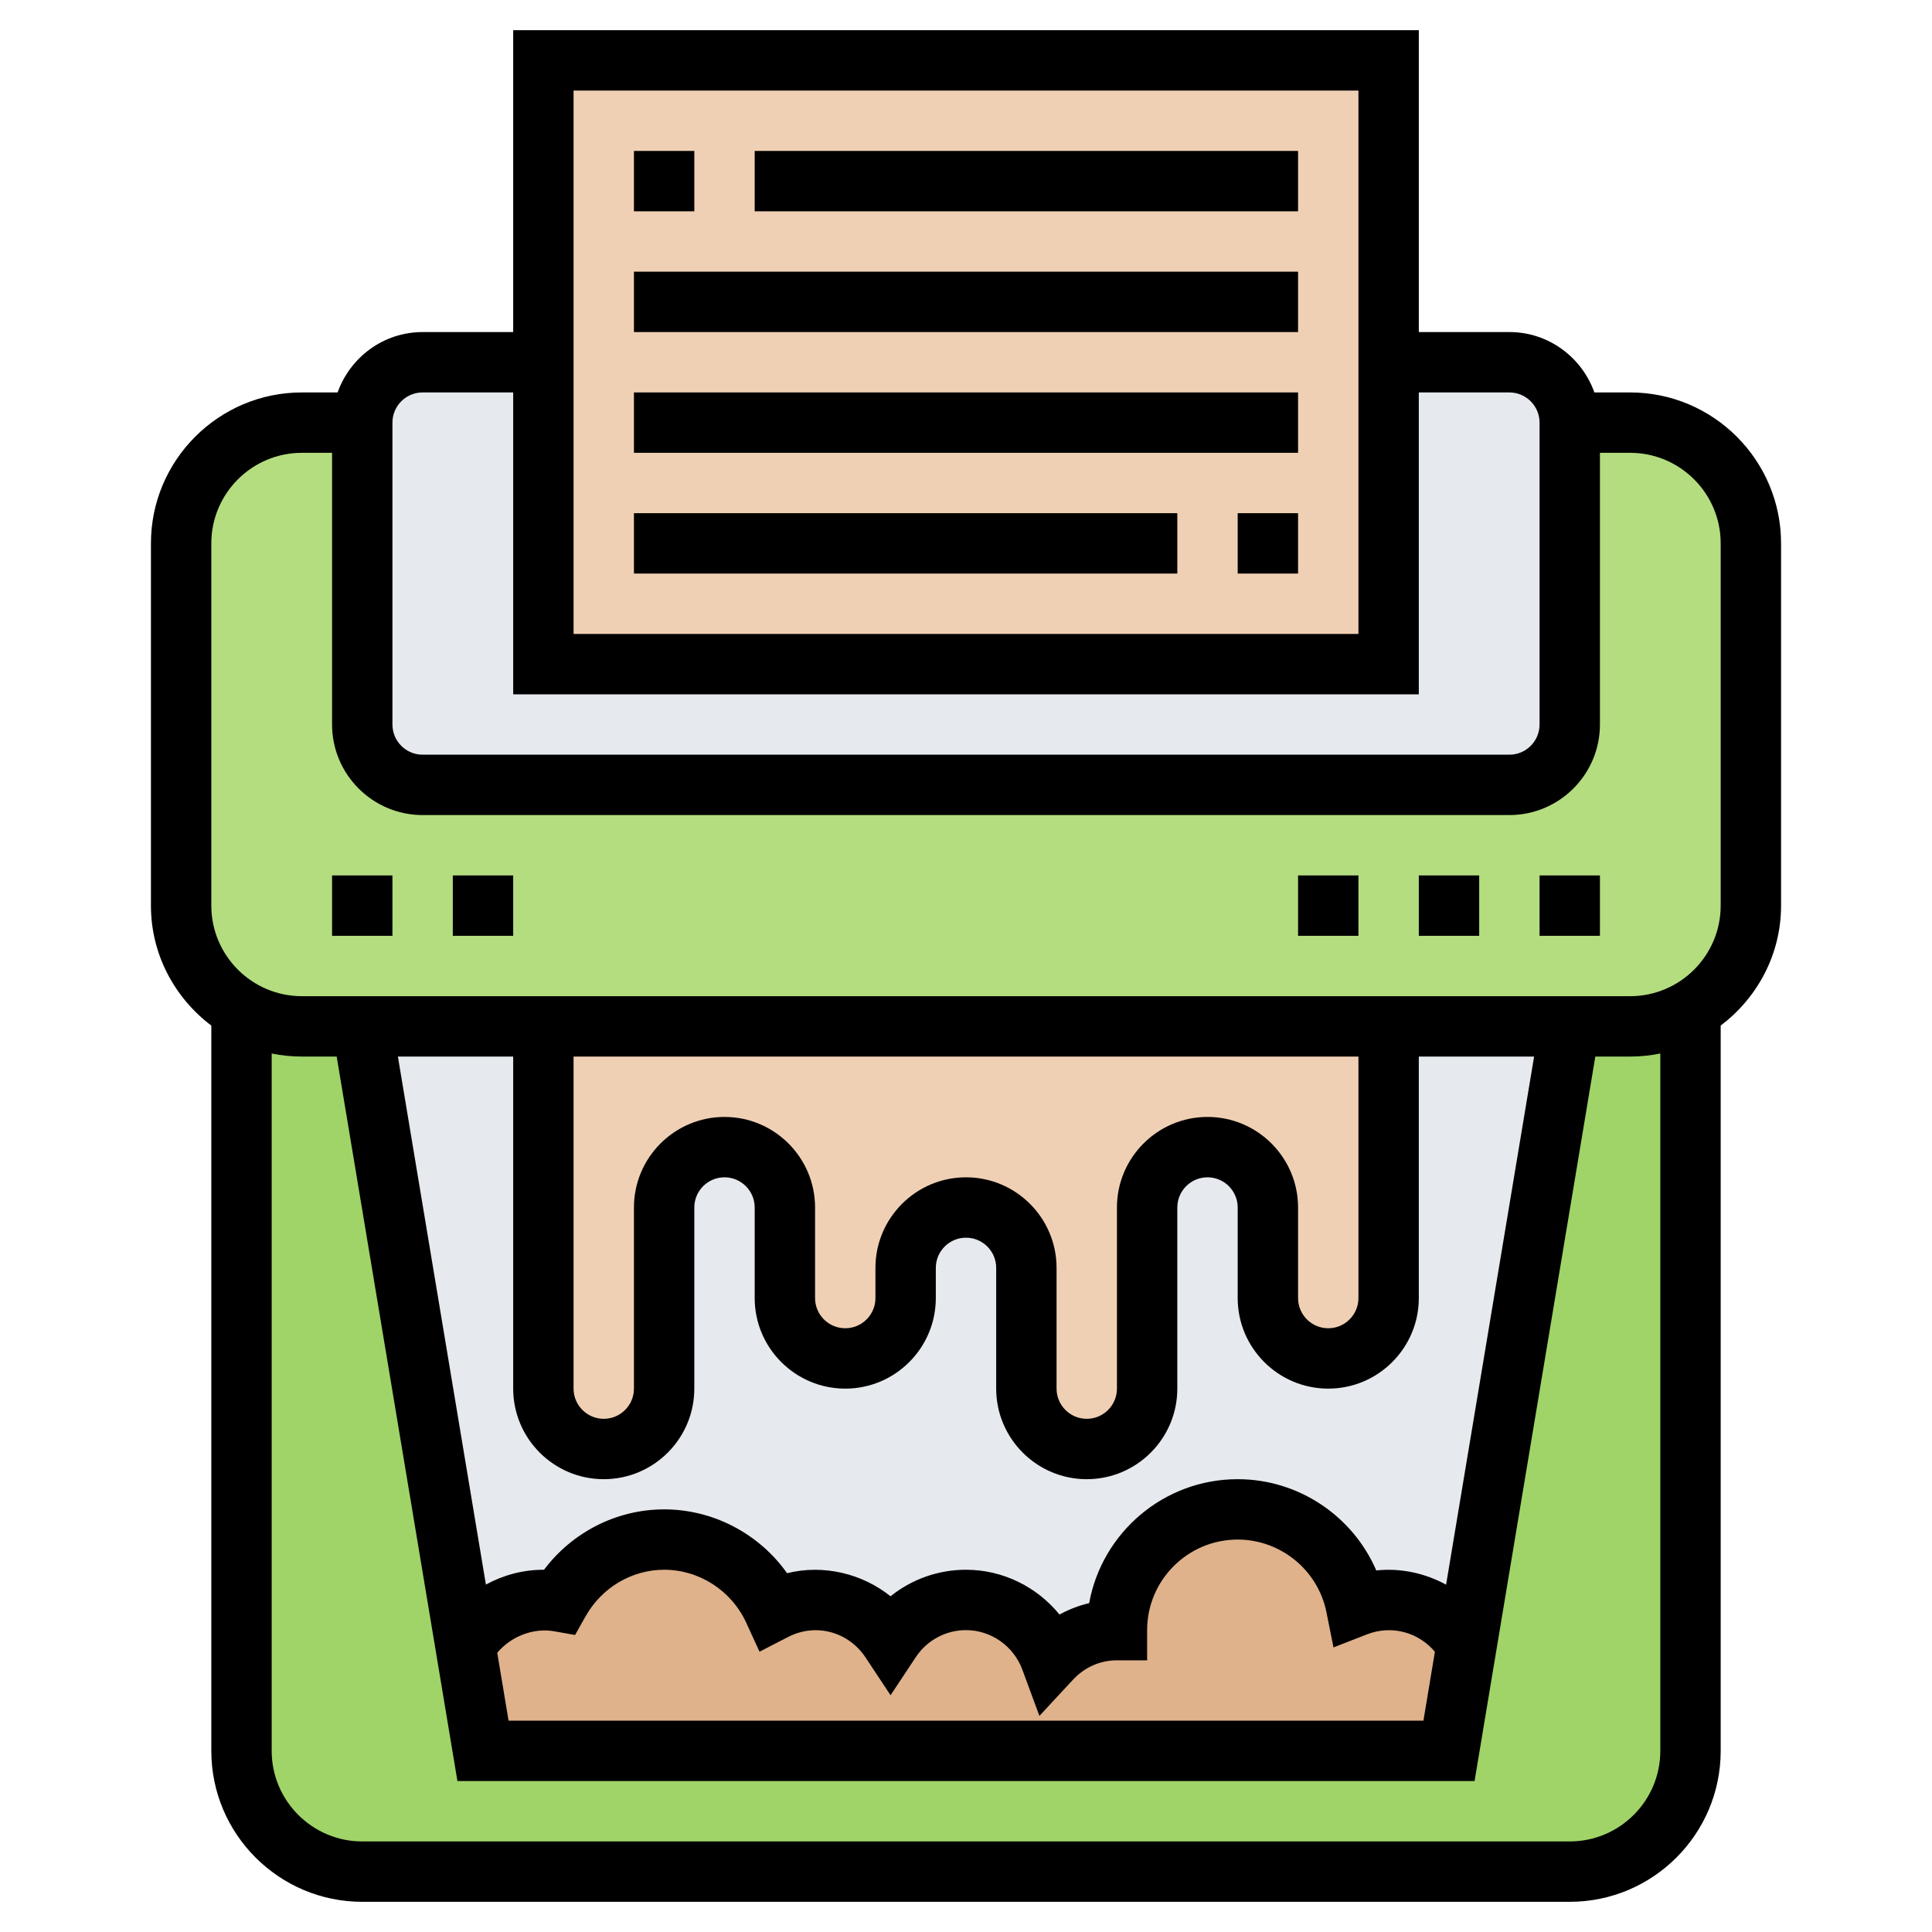 <svg id="Layer_5" enable-background="new 0 0 64 64" height="512" viewBox="0 0 64 64" width="512" xmlns="http://www.w3.org/2000/svg"><g><g><g><path d="m56 33.46v24.54c0 2.21-1.79 4-4 4h-40c-2.21 0-4-1.79-4-4v-24.54c.59.34 1.27.54 2 .54h2l3.41 20.48.59 3.52h32l.59-3.52 3.41-20.48h2c.73 0 1.41-.2 2-.54z" fill="#a0d468"/></g><g><path d="m56 33.46c-.59.34-1.27.54-2 .54h-2-6-28-6-2c-.73 0-1.41-.2-2-.54-1.2-.69-2-1.98-2-3.46v-12c0-2.21 1.79-4 4-4h2v10c0 1.1.9 2 2 2h36c1.1 0 2-.9 2-2v-10h2c2.21 0 4 1.79 4 4v12c0 1.48-.8 2.77-2 3.46z" fill="#b4dd7f"/></g><g><path d="m52 34-3.41 20.48c-.52-.88-1.49-1.48-2.59-1.48-.38 0-.74.08-1.08.21-.37-1.83-1.98-3.21-3.92-3.21-2.21 0-4 1.79-4 4-.87 0-1.65.38-2.19.97-.43-1.15-1.52-1.97-2.81-1.97-1.04 0-1.96.54-2.5 1.35-.54-.81-1.46-1.35-2.5-1.35-.5 0-.96.13-1.37.34-.63-1.38-2.01-2.34-3.63-2.34-1.5 0-2.79.83-3.47 2.05-.18-.03-.35-.05-.53-.05-1.1 0-2.07.6-2.59 1.48l-3.41-20.48h6v12c0 1.1.9 2 2 2 .55 0 1.05-.22 1.41-.59.37-.36.59-.86.59-1.41v-6c0-1.1.9-2 2-2 .55 0 1.05.22 1.41.59.37.36.59.86.59 1.41v3c0 1.1.9 2 2 2 .55 0 1.05-.22 1.41-.59.37-.36.59-.86.59-1.41v-1c0-1.1.9-2 2-2 .55 0 1.05.22 1.41.59.37.36.59.86.59 1.41v4c0 1.1.9 2 2 2 .55 0 1.05-.22 1.41-.59.37-.36.59-.86.59-1.41v-6c0-1.1.9-2 2-2 .55 0 1.05.22 1.41.59.37.36.59.86.59 1.41v3c0 1.1.9 2 2 2 .55 0 1.05-.22 1.41-.59.37-.36.59-.86.59-1.41v-9z" fill="#e6e9ed"/></g><g><path d="m50 12h-36c-1.1 0-2 .9-2 2v10c0 1.1.9 2 2 2h36c1.1 0 2-.9 2-2v-10c0-1.1-.9-2-2-2z" fill="#e6e9ed"/></g><g><path d="m48.59 54.48-.59 3.52h-32l-.59-3.52c.52-.88 1.49-1.48 2.59-1.48.18 0 .35.02.53.05.68-1.22 1.97-2.05 3.47-2.05 1.62 0 3 .96 3.63 2.34.41-.21.87-.34 1.37-.34 1.04 0 1.96.54 2.5 1.35.54-.81 1.46-1.35 2.5-1.35 1.29 0 2.38.82 2.81 1.97.54-.59 1.32-.97 2.19-.97 0-2.21 1.79-4 4-4 1.94 0 3.55 1.38 3.92 3.21.34-.13.7-.21 1.08-.21 1.1 0 2.07.6 2.59 1.48z" fill="#dfb28b"/></g><g><path d="m46 34v9c0 .55-.22 1.05-.59 1.41-.36.37-.86.59-1.41.59-1.1 0-2-.9-2-2v-3c0-.55-.22-1.05-.59-1.41-.36-.37-.86-.59-1.41-.59-1.1 0-2 .9-2 2v6c0 .55-.22 1.05-.59 1.41-.36.37-.86.59-1.41.59-1.1 0-2-.9-2-2v-4c0-.55-.22-1.05-.59-1.41-.36-.37-.86-.59-1.41-.59-1.1 0-2 .9-2 2v1c0 .55-.22 1.05-.59 1.41-.36.37-.86.59-1.41.59-1.1 0-2-.9-2-2v-3c0-.55-.22-1.05-.59-1.41-.36-.37-.86-.59-1.41-.59-1.1 0-2 .9-2 2v6c0 .55-.22 1.05-.59 1.41-.36.37-.86.59-1.41.59-1.1 0-2-.9-2-2v-12z" fill="#f0d0b4"/></g><g><path d="m46 2v10 10h-28v-10-10z" fill="#f0d0b4"/></g></g><g><path d="m54 13h-1.184c-.414-1.161-1.514-2-2.816-2h-3v-10h-30v10h-3c-1.302 0-2.402.839-2.816 2h-1.184c-2.757 0-5 2.243-5 5v12c0 1.627.793 3.061 2 3.974v24.026c0 2.757 2.243 5 5 5h40c2.757 0 5-2.243 5-5v-24.026c1.207-.914 2-2.348 2-3.974v-12c0-2.757-2.243-5-5-5zm-35-10h26v18h-26zm-6 11c0-.552.449-1 1-1h3v10h30v-10h3c.551 0 1 .448 1 1v10c0 .552-.449 1-1 1h-36c-.551 0-1-.448-1-1zm42 44c0 1.654-1.346 3-3 3h-40c-1.654 0-3-1.346-3-3v-23.101c.323.066.658.101 1 .101h1.153l4 24h33.694l4-24h1.153c.342 0 .677-.035 1-.101zm-15-21c-1.654 0-3 1.346-3 3v6c0 .552-.449 1-1 1s-1-.448-1-1v-4c0-1.654-1.346-3-3-3s-3 1.346-3 3v1c0 .552-.449 1-1 1s-1-.448-1-1v-3c0-1.654-1.346-3-3-3s-3 1.346-3 3v6c0 .552-.449 1-1 1s-1-.448-1-1v-11h26v8c0 .552-.449 1-1 1s-1-.448-1-1v-3c0-1.654-1.346-3-3-3zm-20 12c1.654 0 3-1.346 3-3v-6c0-.552.449-1 1-1s1 .448 1 1v3c0 1.654 1.346 3 3 3s3-1.346 3-3v-1c0-.552.449-1 1-1s1 .448 1 1v4c0 1.654 1.346 3 3 3s3-1.346 3-3v-6c0-.552.449-1 1-1s1 .448 1 1v3c0 1.654 1.346 3 3 3s3-1.346 3-3v-8h3.819l-2.915 17.494c-.696-.378-1.499-.558-2.313-.471-.776-1.799-2.57-3.023-4.591-3.023-2.452 0-4.498 1.774-4.92 4.106-.344.081-.674.208-.983.378-.746-.919-1.879-1.484-3.097-1.484-.923 0-1.8.316-2.5.879-.937-.753-2.223-1.064-3.427-.765-.927-1.307-2.443-2.114-4.073-2.114-1.568 0-3.04.752-3.979 2-.007 0-.014 0-.021 0-.675 0-1.327.177-1.904.491l-2.915-17.491h3.819v11c0 1.654 1.346 3 3 3zm27.533 5.717-.38 2.283h-30.306l-.375-2.25c.459-.545 1.191-.83 1.88-.713l.698.124.348-.618c.535-.952 1.532-1.543 2.602-1.543 1.166 0 2.234.691 2.723 1.761l.437.954.933-.481c.958-.499 2.033-.152 2.575.665l.833 1.258.833-1.258c.372-.563.995-.899 1.666-.899.828 0 1.579.527 1.868 1.313l.564 1.529 1.108-1.195c.386-.418.905-.647 1.46-.647h1v-1c0-1.654 1.346-3 3-3 1.423 0 2.66 1.012 2.94 2.406l.234 1.167 1.109-.433c.846-.326 1.725-.049 2.25.577zm9.467-24.717c0 1.654-1.346 3-3 3h-.819-42.362-.819c-1.654 0-3-1.346-3-3v-12c0-1.654 1.346-3 3-3h1v9c0 1.654 1.346 3 3 3h36c1.654 0 3-1.346 3-3v-9h1c1.654 0 3 1.346 3 3z"/><path d="m21 5h2v2h-2z"/><path d="m25 5h18v2h-18z"/><path d="m21 9h22v2h-22z"/><path d="m21 13h22v2h-22z"/><path d="m41 17h2v2h-2z"/><path d="m21 17h18v2h-18z"/><path d="m47 29h2v2h-2z"/><path d="m51 29h2v2h-2z"/><path d="m43 29h2v2h-2z"/><path d="m11 29h2v2h-2z"/><path d="m15 29h2v2h-2z"/></g></g></svg>
